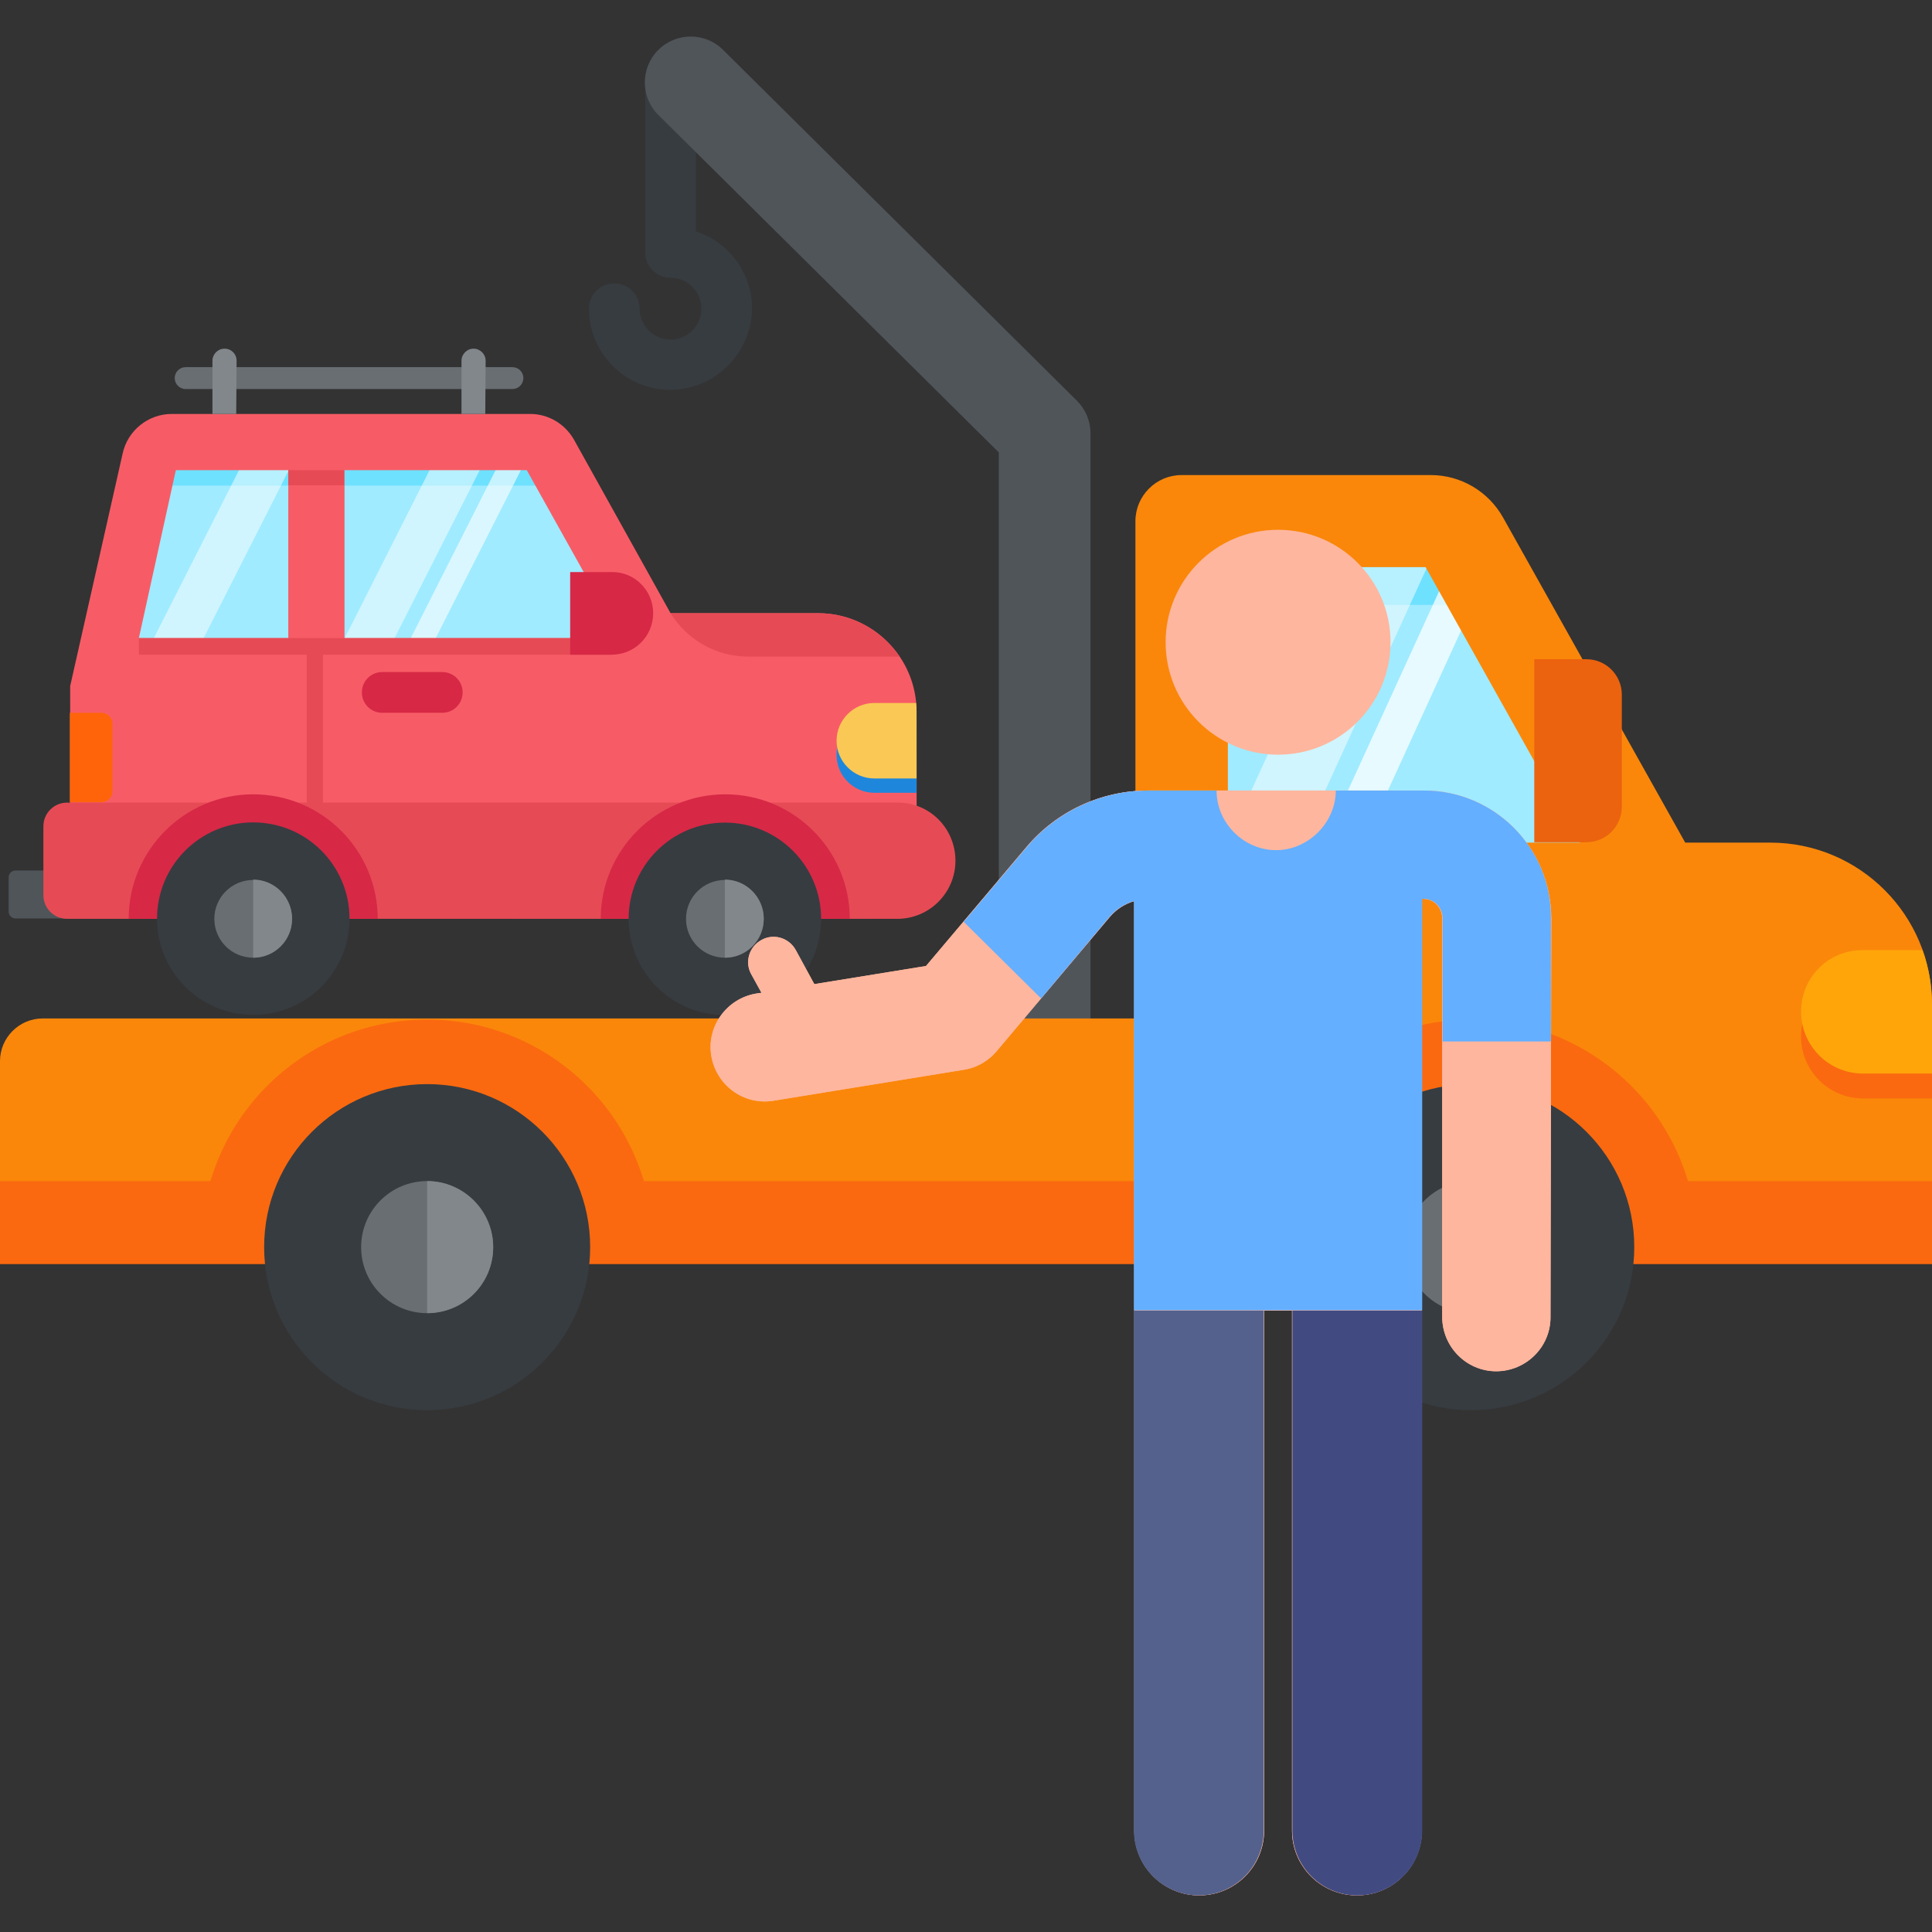 <?xml version="1.0" encoding="utf-8"?>
<!-- Generator: Adobe Illustrator 22.0.0, SVG Export Plug-In . SVG Version: 6.00 Build 0)  -->
<svg version="1.1" id="Capa_1" xmlns="http://www.w3.org/2000/svg" xmlns:xlink="http://www.w3.org/1999/xlink" x="0px" y="0px"
	 viewBox="0 0 512 512" style="enable-background:new 0 0 512 512;" xml:space="preserve">
<rect x="0" y="0" width="512" height="512" fill="#333333" stroke="none"/>
<style type="text/css">
	.st0{fill:#A0EBFF;}
	.st1{fill:#6EE1FF;}
	.st2{opacity:0.5;fill:#FFFFFF;enable-background:new    ;}
	.st3{opacity:0.74;fill:#FFFFFF;enable-background:new    ;}
	.st4{fill:#373C41;}
	.st5{fill:#50555A;}
	.st6{fill:#FA870A;}
	.st7{fill:#FA690F;}
	.st8{fill:#696E73;}
	.st9{fill:#82878C;}
	.st10{opacity:0.61;fill:#FFFFFF;enable-background:new    ;}
	.st11{fill:#F75C66;}
	.st12{fill:#E64B55;}
	.st13{fill:#D72846;}
	.st14{fill:#1E87DC;}
	.st15{fill:#FAC855;}
	.st16{fill:#FF640A;}
	.st17{fill:#FFA50A;}
	.st18{fill:#EB630E;}
	.st19{fill:#FFB69E;}
	.st20{fill:#53618C;}
	.st21{fill:#414B82;}
	.st22{fill:#64AFFF;}
</style>
<polygon class="st0" points="386.9,143.3 318,143.3 318,230.7 436.9,230.7 "/>
<polygon class="st1" points="396.6,160.3 386.9,143.3 318,143.3 318,160.3 "/>
<g>
	<polygon class="st2" points="378.2,150.3 358.7,150.3 325.3,223.3 344.9,223.3 	"/>
	<polygon class="st3" points="394.9,150.3 384.3,150.3 350.9,223.3 361.5,223.3 	"/>
</g>
<path class="st4" d="M177.6,103.3c-11.9,0-21.5-9.7-21.5-21.5c0-3.7,3-6.7,6.7-6.7c3.7,0,6.7,3,6.7,6.7c0,4.5,3.7,8.2,8.2,8.2
	c4.5,0,8.2-3.7,8.2-8.2s-3.7-8.2-8.2-8.2c-3.7,0-6.7-3-6.7-6.7v-45c0-3.7,3-6.7,6.7-6.7c3.7,0,6.7,3,6.7,6.7v39.4
	c8.6,2.8,14.9,10.9,14.9,20.5C199.1,93.6,189.5,103.3,177.6,103.3z"/>
<path class="st5" d="M276.9,288.9c-6.7,0-12.2-5.5-12.2-12.2V119.9l-90.2-89.4c-4.8-4.7-4.8-12.5-0.1-17.2
	c4.7-4.8,12.5-4.8,17.2-0.1l93.8,93c2.3,2.3,3.6,5.4,3.6,8.7v161.9C289.1,283.4,283.7,288.9,276.9,288.9z"/>
<path class="st6" d="M512,266.2c0-23.7-19.2-42.9-42.9-42.9h-22.5l-48.3-86.2c-3.9-6.9-11.2-11.2-19.1-11.2h-66.1
	c-6.7,0-12.2,5.5-12.2,12.2c0,8.2,0,97.8,0,131.8H11.3C5.1,269.9,0,275,0,281.2v37.5c0,6.2,5.1,11.3,11.3,11.3h489.4
	c6.2,0,11.3-5.1,11.3-11.3V266.2z M377.8,150.3l40.9,73h-93.3v-73H377.8z"/>
<g>
	<rect y="313" class="st7" width="512" height="22"/>
	<path class="st7" d="M55.8,330.1h117.3l0,0c0-33.1-26.8-59.9-59.9-59.9c-33.1,0-59.9,26.8-59.9,59.9
		C54.8,330,55.8,330.1,55.8,330.1z"/>
</g>
<circle class="st4" cx="113.2" cy="330.5" r="43.2"/>
<circle class="st8" cx="113.2" cy="330.5" r="17.5"/>
<path class="st9" d="M113.2,313v35c9.7,0,17.5-7.8,17.5-17.5C130.7,320.9,122.8,313,113.2,313z"/>
<path class="st7" d="M332.5,330.1h117.3l0,0c0-33.1-26.8-59.9-59.9-59.9c-33.1,0-59.9,26.8-59.9,59.9
	C331.5,330,332.5,330.1,332.5,330.1z"/>
<circle class="st4" cx="389.9" cy="330.5" r="43.2"/>
<circle class="st8" cx="389.9" cy="330.5" r="17.5"/>
<path class="st9" d="M389.9,313v35c9.7,0,17.5-7.8,17.5-17.5C407.4,320.9,399.6,313,389.9,313z"/>
<path class="st0" d="M34.4,171.6h140.4l-29.7-49H43.8L33,171.6C33.5,171.6,33.9,171.6,34.4,171.6z"/>
<polygon class="st1" points="148.5,128.7 143.6,120.7 44.3,120.7 42.5,128.7 "/>
<g>
	<polygon class="st2" points="52.7,171.6 77.6,122.5 64.4,122.5 39.5,171.6 	"/>
	<polygon class="st2" points="103.3,171.6 128.2,122.5 114.9,122.5 90.1,171.6 	"/>
	<polygon class="st10" points="114.2,171.6 139.1,122.5 132.4,122.5 107.6,171.6 	"/>
</g>
<path class="st5" d="M34,243.4H4.1c-1,0-1.8-0.8-1.8-1.8v-9.1c0-1,0.8-1.8,1.8-1.8H34C34,230.7,34,243.4,34,243.4z"/>
<path class="st11" d="M242.9,188.6c0-14.4-11.7-26.1-26.1-26.1h-39.1l-25.6-46c-2.4-4.2-6.8-6.8-11.6-6.8h-95
	c-6.2,0-11.7,4.4-13,10.5l-13.9,61.6v61.2c0.4,0,17,0.4,17,0.4c141.4-0.6,200.2,1.1,207.5-1C242.9,238.2,242.9,206.7,242.9,188.6z
	 M164.4,169h-7.3v0.1H91.3v-44.5h48.3L164.4,169z M46.6,124.6h29.8v44.5H36.8L46.6,124.6z"/>
<path class="st12" d="M253.2,228.1c0,8.5-6.9,15.4-15.4,15.4h-220c-3.5,0-6.3-2.8-6.3-6.3v-18.2c0-3.5,2.8-6.3,6.3-6.3h220
	C246.3,212.6,253.2,219.5,253.2,228.1z"/>
<path class="st13" d="M117.2,188.9h-15.9c-3,0-5.4-2.4-5.4-5.4s2.4-5.4,5.4-5.4h15.9c3,0,5.4,2.4,5.4,5.4
	C122.6,186.5,120.2,188.9,117.2,188.9z"/>
<path class="st14" d="M231.7,190.1c-5.5,0-10,4.5-10,10c0,5.5,4.5,10,10,10h11.2c0-3.9,0-15.7,0-19.9L231.7,190.1L231.7,190.1z"/>
<path class="st15" d="M242.8,186.3h-11.1c-5.5,0-10,4.5-10,10c0,5.5,4.5,10,10,10h11.2c0-3.6,0-14,0-17.6
	C242.9,187.9,242.9,187.1,242.8,186.3z"/>
<path class="st16" d="M29.8,209.7c0,1.6-1.3,2.9-2.9,2.9h-8.4v-23.7h8.4c1.6,0,2.9,1.3,2.9,2.9C29.8,191.8,29.8,209.7,29.8,209.7z"
	/>
<path class="st13" d="M160.5,243.5h64.7l0,0c0-18.2-14.8-33-33-33c-18.2,0-33,14.8-33,33C159.9,243.5,160.5,243.5,160.5,243.5z"/>
<circle class="st4" cx="192.1" cy="243.5" r="25.5"/>
<circle class="st8" cx="192.1" cy="243.5" r="10.3"/>
<path class="st9" d="M192.1,233.1v20.7c5.7,0,10.3-4.6,10.3-10.3S197.8,233.1,192.1,233.1z"/>
<g>
	<rect x="76.4" y="124.6" class="st12" width="14.8" height="4"/>
	<rect x="36.8" y="169.1" class="st12" width="125.3" height="4.4"/>
</g>
<path class="st13" d="M173.1,162.5c0,6.1-4.9,11-11,11h-11v-21.9h11C168.2,151.5,173.1,156.5,173.1,162.5L173.1,162.5z"/>
<g>
	<path class="st12" d="M238.4,174c-4.7-6.9-12.6-11.5-21.6-11.5h-39.1c4.4,7.1,12.1,11.5,20.5,11.5H238.4z"/>
	<rect x="81.3" y="171.3" class="st12" width="4.3" height="44.8"/>
</g>
<path class="st13" d="M35.4,243.5h64.7l0,0c0-18.2-14.8-33-33-33c-18.2,0-33,14.8-33,33C34.9,243.5,35.4,243.5,35.4,243.5z"/>
<ellipse transform="matrix(4.531440e-02 -0.999 0.999 4.531440e-02 -179.176 299.445)" class="st4" cx="67.1" cy="243.5" rx="25.5" ry="25.5"/>
<circle class="st8" cx="67.1" cy="243.5" r="10.3"/>
<path class="st9" d="M67.1,233.1v20.7c5.7,0,10.3-4.6,10.3-10.3C77.4,237.8,72.8,233.1,67.1,233.1z"/>
<path class="st8" d="M138.7,100.2c0,1.6-1.3,2.9-2.9,2.9H49.2c-1.6,0-2.9-1.3-2.9-2.9l0,0c0-1.6,1.3-2.9,2.9-2.9h86.6
	C137.4,97.3,138.7,98.6,138.7,100.2L138.7,100.2z"/>
<g>
	<path class="st9" d="M62.6,109.7h-6.3V95.6c0-1.7,1.4-3.2,3.2-3.2s3.2,1.4,3.2,3.2L62.6,109.7L62.6,109.7z"/>
	<path class="st9" d="M128.6,109.7h-6.3V95.6c0-1.7,1.4-3.2,3.2-3.2c1.7,0,3.2,1.4,3.2,3.2L128.6,109.7L128.6,109.7z"/>
</g>
<path class="st7" d="M477.3,274.7c0,9,7.3,16.4,16.4,16.4H512v-18.2c0-5.1-0.9-10-2.5-14.5h-15.8
	C484.6,258.4,477.3,265.7,477.3,274.7z"/>
<path class="st17" d="M477.3,268.1c0,9,7.3,16.4,16.4,16.4H512v-18.2c0-5.1-0.9-10-2.5-14.5h-15.8
	C484.6,251.7,477.3,259,477.3,268.1z"/>
<path class="st18" d="M429.8,213.8c0,5.2-4.2,9.4-9.4,9.4h-13.8v-48.5h13.8c5.2,0,9.4,4.2,9.4,9.4L429.8,213.8L429.8,213.8z"/>
<path id="SVGCleanerId_0" class="st19" d="M411.1,243.3c-0.1-18.7-15.1-33.8-33.8-33.8c-42.3,0-45.2,0-73,0
	c-12.5,0-24.3,5.5-32.3,15L245.4,256l-29.6,4.8l-4.9-9c-1.8-3.3-5.9-4.5-9.1-2.7c-3.3,1.8-4.5,5.9-2.7,9.1l2.7,4.9l-1.4,0.2
	c-7.8,1.3-13.2,8.7-11.9,16.5c1.3,7.8,8.6,13.2,16.5,11.9l50.4-8.2c3.4-0.5,6.5-2.3,8.7-4.9l30-35.6c1.7-2,4-3.5,6.5-4.2v246.3
	c0,9.5,7.7,17.2,17.2,17.2s17.2-7.7,17.2-17.2V347.3h7.4v137.8c0,9.5,7.7,17.2,17.2,17.2s17.2-7.7,17.2-17.2V238.2h0.4
	c2.9,0,5,2.4,5,5.1V349c0,7.9,6.4,14.4,14.3,14.4c0,0,0,0,0,0c7.9,0,14.4-6.4,14.4-14.3L411.1,243.3L411.1,243.3z"/>
<circle class="st19" cx="338.7" cy="170.2" r="29.8"/>
<g>
	<path id="SVGCleanerId_0_1_" class="st19" d="M411.1,243.3c-0.1-18.7-15.1-33.8-33.8-33.8c-42.3,0-45.2,0-73,0
		c-12.5,0-24.3,5.5-32.3,15L245.4,256l-29.6,4.8l-4.9-9c-1.8-3.3-5.9-4.5-9.1-2.7c-3.3,1.8-4.5,5.9-2.7,9.1l2.7,4.9l-1.4,0.2
		c-7.8,1.3-13.2,8.7-11.9,16.5c1.3,7.8,8.6,13.2,16.5,11.9l50.4-8.2c3.4-0.5,6.5-2.3,8.7-4.9l30-35.6c1.7-2,4-3.5,6.5-4.2v246.3
		c0,9.5,7.7,17.2,17.2,17.2s17.2-7.7,17.2-17.2V347.3h7.4v137.8c0,9.5,7.7,17.2,17.2,17.2s17.2-7.7,17.2-17.2V238.2h0.4
		c2.9,0,5,2.4,5,5.1V349c0,7.9,6.4,14.4,14.3,14.4c0,0,0,0,0,0c7.9,0,14.4-6.4,14.4-14.3L411.1,243.3L411.1,243.3z"/>
</g>
<path class="st20" d="M300.5,347.3v137.8c0,9.5,7.7,17.2,17.2,17.2s17.2-7.7,17.2-17.2V347.3H300.5z"/>
<path class="st21" d="M342.5,347.3v137.8c0,9.5,7.7,17.2,17.2,17.2s17.2-7.7,17.2-17.2V347.3H342.5z"/>
<path class="st22" d="M377.4,209.5h-23.4c0,8.5-7.3,15.8-15.8,15.8c-8.6,0-15.8-7.2-15.8-15.8h-18c-12.5,0-24.3,5.5-32.3,15
	l-16.7,19.8l20.5,20.3L294,243c1.7-2,4-3.5,6.5-4.2v108.4h76.4v-109h0.4c2.9,0,5,2.4,5,5.1v32.7h28.7v-32.8
	C411.1,224.7,396,209.5,377.4,209.5z"/>
</svg>
